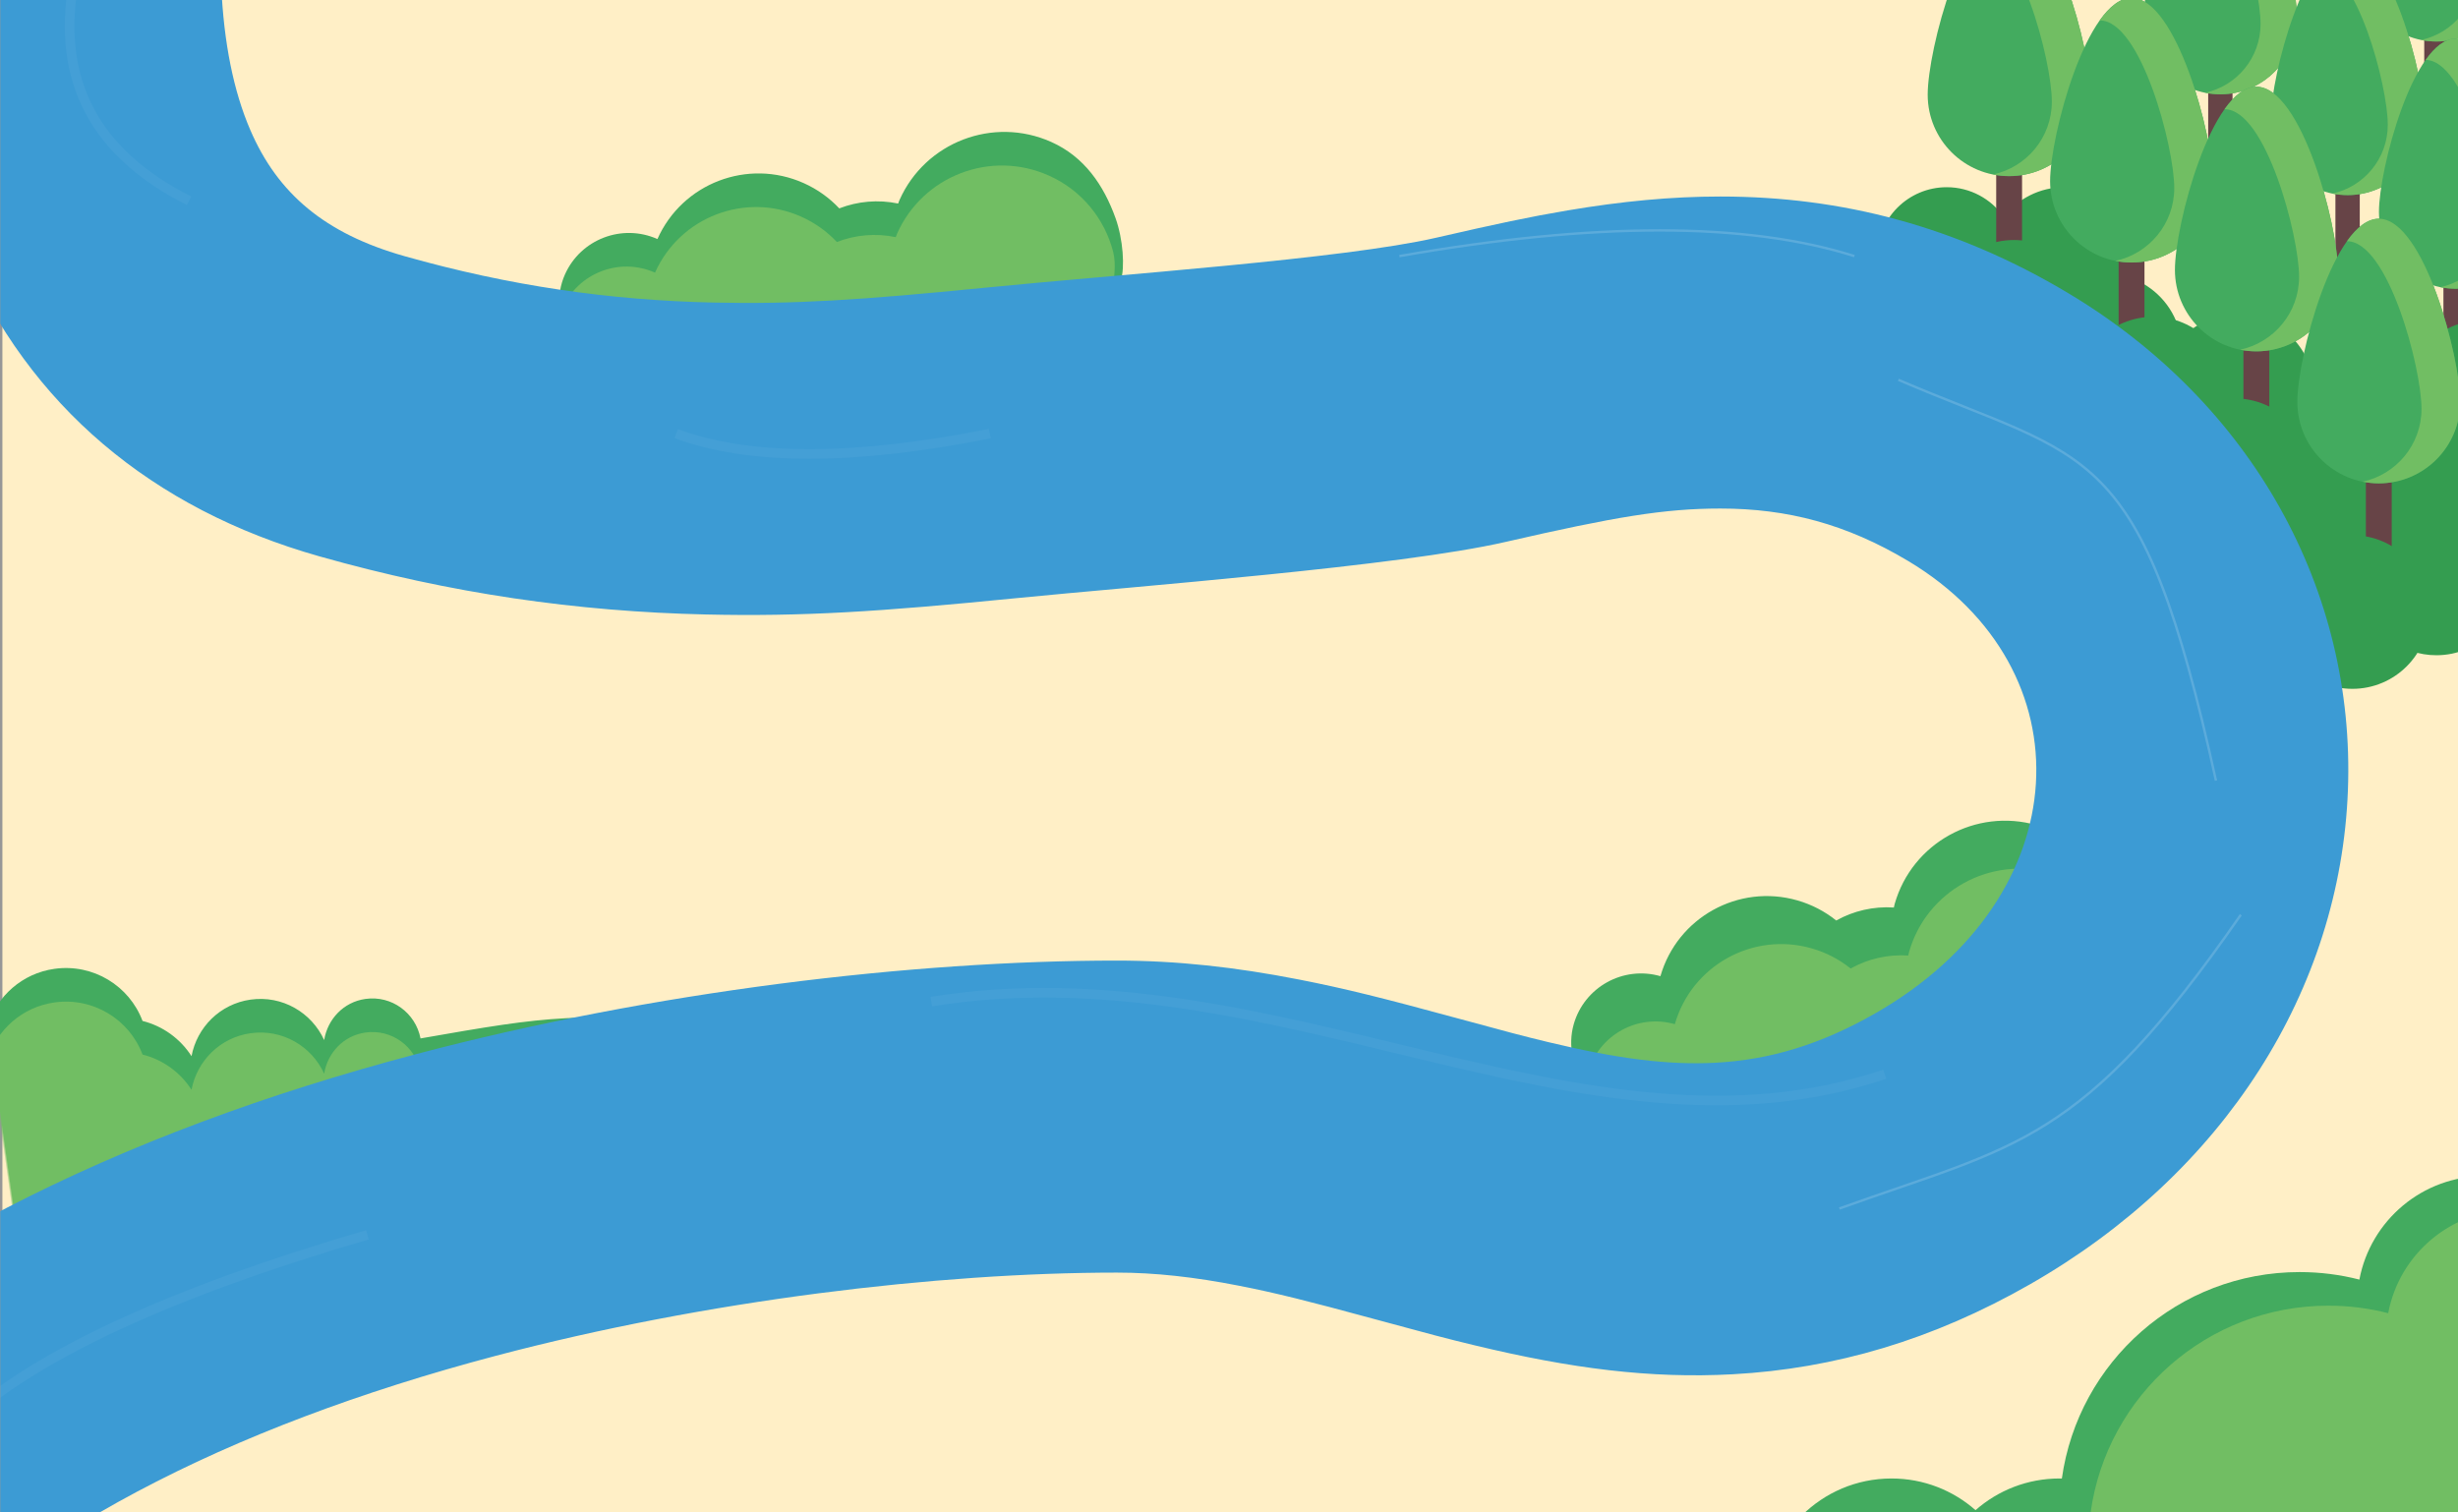 <?xml version="1.0" encoding="UTF-8"?>
<svg width="1024px" height="630px" viewBox="0 0 1024 630" version="1.1" xmlns="http://www.w3.org/2000/svg" xmlns:xlink="http://www.w3.org/1999/xlink">
    <!-- Generator: Sketch 51.3 (57544) - http://www.bohemiancoding.com/sketch -->
    <title>NewHomepage_BG</title>
    <desc>Created with Sketch.</desc>
    <defs>
        <rect id="path-1" x="0" y="0" width="1025" height="772"></rect>
        <filter x="-8.2%" y="-144.8%" width="116.4%" height="389.7%" filterUnits="objectBoundingBox" id="filter-3">
            <feGaussianBlur stdDeviation="5" in="SourceGraphic"></feGaussianBlur>
        </filter>
        <filter x="-9.3%" y="-12.7%" width="118.5%" height="125.3%" filterUnits="objectBoundingBox" id="filter-4">
            <feGaussianBlur stdDeviation="5" in="SourceGraphic"></feGaussianBlur>
        </filter>
        <filter x="-11.7%" y="-9.3%" width="123.4%" height="118.6%" filterUnits="objectBoundingBox" id="filter-5">
            <feGaussianBlur stdDeviation="5" in="SourceGraphic"></feGaussianBlur>
        </filter>
        <filter x="-4.3%" y="-37.9%" width="108.6%" height="175.7%" filterUnits="objectBoundingBox" id="filter-6">
            <feGaussianBlur stdDeviation="5" in="SourceGraphic"></feGaussianBlur>
        </filter>
        <filter x="-10.1%" y="-21.7%" width="120.1%" height="143.4%" filterUnits="objectBoundingBox" id="filter-7">
            <feGaussianBlur stdDeviation="5" in="SourceGraphic"></feGaussianBlur>
        </filter>
        <filter x="-46.2%" y="-25.4%" width="192.4%" height="150.7%" filterUnits="objectBoundingBox" id="filter-8">
            <feGaussianBlur stdDeviation="7" in="SourceGraphic"></feGaussianBlur>
        </filter>
        <filter x="-81.0%" y="-18.0%" width="262.0%" height="136.0%" filterUnits="objectBoundingBox" id="filter-9">
            <feGaussianBlur stdDeviation="7" in="SourceGraphic"></feGaussianBlur>
        </filter>
    </defs>
    <g id="NewHomepage_BG" stroke="none" stroke-width="1" fill="none" fill-rule="evenodd">
        <rect fill="#FFEFC6" x="0" y="0" width="1024" height="630"></rect>
        <g id="BG" transform="translate(0, -79)">
            <mask id="mask-2" fill="white">
                <use xlink:href="#path-1"></use>
            </mask>
            <rect stroke="#979797" x="0.5" y="0.5" width="1024" height="771"></rect>
            <path d="M176.036,520.352 C175.478,509.528 166.647,500.862 155.615,500.862 C146.334,500.862 138.781,507.065 136.19,515.444 C132.618,503.362 121.509,494.487 108.197,494.487 C95.274,494.487 84.43,502.856 80.534,514.397 C76.924,506.54 70.439,500.289 62.363,497.021 C58.975,481.809 45.37,470.414 29.045,470.414 C15.436,470.414 3.786,478.38 -1.711,489.82 C-5.579,488.613 -9.617,487.782 -13.885,487.782 C-23.982,487.782 -33.106,491.556 -40.244,497.58 C-36.407,523.378 -30.735,548.563 -23.122,572.928 C78.81,577.623 208.256,559.566 267.078,524.625 C267.078,524.625 249.155,521.486 237.388,520.453 C220.033,518.928 203.599,519.416 176.036,520.352 Z" id="Shape-Copy-6" fill="#43AB5F" mask="url(#mask-2)" transform="translate(113.417, 522.038) rotate(-8) translate(-113.417, -522.038) "></path>
            <path d="M176.055,534.863 C175.496,524.039 166.665,515.373 155.633,515.373 C146.353,515.373 138.799,521.576 136.208,529.955 C132.637,517.873 121.528,508.998 108.216,508.998 C95.292,508.998 84.449,517.367 80.552,528.907 C76.943,521.05 70.457,514.8 62.381,511.532 C58.994,496.32 45.389,484.925 29.064,484.925 C15.455,484.925 3.805,492.89 -1.692,504.33 C-5.561,503.123 -9.598,502.293 -13.867,502.293 C-23.964,502.293 -33.088,506.067 -40.225,512.091 C-36.388,537.889 -30.717,563.074 -23.104,587.438 C78.829,592.134 200.953,562.155 259.775,527.214 C259.775,527.212 222.307,533.292 176.055,534.863 Z" id="Shape-Copy-11" fill="#71BE63" mask="url(#mask-2)" transform="translate(109.775, 536.425) rotate(-8) translate(-109.775, -536.425) "></path>
            <path d="M868.248,420.832 C859.483,409.818 845.981,402.736 830.803,402.736 C804.38,402.736 782.96,424.134 782.96,450.532 C782.96,451.068 783.022,451.588 783.039,452.121 C774.701,453.924 767.251,458.104 761.452,463.939 C755.952,461.626 749.912,460.344 743.57,460.344 C718.097,460.344 697.447,480.973 697.447,506.422 C681.321,506.422 668.248,519.482 668.248,535.592 C668.248,540.347 669.495,544.769 671.515,548.736 C756.403,541.476 829.126,491.732 868.248,420.832 Z" id="Shape-Copy-7" fill="#43AB5F" mask="url(#mask-2)" transform="translate(768.248, 475.736) rotate(16) translate(-768.248, -475.736) "></path>
            <path d="M874.248,440.832 C865.483,429.818 851.981,422.736 836.803,422.736 C810.38,422.736 788.96,444.134 788.96,470.532 C788.96,471.068 789.022,471.588 789.039,472.121 C780.701,473.924 773.251,478.104 767.452,483.939 C761.952,481.626 755.912,480.344 749.57,480.344 C724.097,480.344 703.447,500.973 703.447,526.422 C687.321,526.422 674.248,539.482 674.248,555.592 C674.248,560.347 675.495,564.769 677.515,568.736 C762.403,561.476 835.126,511.732 874.248,440.832 Z" id="Shape-Copy-9" fill="#71BE63" mask="url(#mask-2)" transform="translate(774.248, 495.736) rotate(16) translate(-774.248, -495.736) "></path>
            <path d="M450.49,127.075 C440.45,116.586 428.224,108.979 413.045,108.979 C386.623,108.979 365.202,130.378 365.202,156.775 C365.202,157.311 365.264,157.831 365.282,158.364 C356.943,160.167 349.493,164.347 343.695,170.182 C338.195,167.869 332.154,166.587 325.813,166.587 C300.34,166.587 279.689,187.216 279.689,212.665 C263.563,212.665 250.49,225.725 250.49,241.835 C250.49,246.59 251.737,251.013 253.757,254.979 C334.364,248.086 470.235,220.712 463.085,150.016 C462.501,144.241 456.896,133.767 450.49,127.075 Z" id="Shape-Copy-8" fill="#43AB5F" mask="url(#mask-2)" transform="translate(356.923, 181.979) rotate(24) translate(-356.923, -181.979) "></path>
            <path d="M449.731,139.941 C440.966,128.928 427.465,121.846 412.286,121.846 C385.864,121.846 364.443,143.244 364.443,169.641 C364.443,170.178 364.505,170.698 364.523,171.231 C356.184,173.034 348.734,177.214 342.936,183.049 C337.436,180.735 331.395,179.453 325.053,179.453 C299.581,179.453 278.93,200.083 278.93,225.532 C262.804,225.532 249.731,238.592 249.731,254.702 C249.731,259.457 250.978,263.879 252.998,267.846 C332.1,261.081 416.393,219.608 457.024,156.321 C454.229,150.043 453.572,144.873 449.731,139.941 Z" id="Shape-Copy-10" fill="#71BE63" mask="url(#mask-2)" transform="translate(353.377, 194.846) rotate(24) translate(-353.377, -194.846) "></path>
            <path d="M964,242 C975.666,242 986.318,246.343 994.427,253.5 C1000.297,246.472 1009.126,242 1019,242 C1036.673,242 1051,256.327 1051,274 C1051,284.07 1046.348,293.054 1039.076,298.92 C1044.01,304.55 1047,311.926 1047,320 C1047,337.673 1032.673,352 1015,352 C1000.547,352 988.332,342.418 984.36,329.26 C978.223,332.295 971.31,334 964,334 C938.595,334 918,313.405 918,288 C918,282.376 919.009,276.988 920.857,272.006 C910.141,268.026 902.137,258.469 900.367,246.863 C894.528,253.101 886.219,257 877,257 C859.327,257 845,242.673 845,225 C845,222.489 845.289,220.046 845.836,217.702 C840.31,214.97 835.686,210.689 832.532,205.426 C827.225,211.305 819.544,215 811,215 C794.984,215 782,202.016 782,186 C782,169.984 794.984,157 811,157 C820.819,157 829.498,161.88 834.745,169.347 C840.6,161.833 849.736,157 860,157 C877.673,157 892,171.327 892,189 C892,191.511 891.711,193.954 891.164,196.298 C900.344,200.836 907.034,209.65 908.633,220.137 C914.472,213.899 922.781,210 932,210 C949.673,210 964,224.327 964,242 Z" id="Combined-Shape" fill="#349D50" fill-rule="nonzero" mask="url(#mask-2)"></path>
            <g id="Group-12-Copy-7" mask="url(#mask-2)">
                <g transform="translate(803, 42)" id="Shape">
                    <path d="M34.002,144.746 C31.025,144.746 28.614,142.337 28.614,139.364 L28.614,81.393 C28.614,78.42 31.025,76.01 34.002,76.01 C36.979,76.01 39.388,78.42 39.388,81.393 L39.388,139.364 C39.388,142.337 36.978,144.746 34.002,144.746 Z" fill="#674447"></path>
                    <path d="M67.928,76.455 C67.928,95.19 52.738,110.378 34,110.378 C15.262,110.378 0.072,95.19 0.072,76.455 C0.072,57.719 15.262,0.125 34,0.125 C52.738,0.125 67.928,57.718 67.928,76.455 Z" fill="#43AB5F"></path>
                    <path d="M34,0.125 C29.296,0.125 24.817,3.76 20.745,9.494 L20.746,9.494 C37.896,9.494 51.798,62.206 51.798,79.355 C51.798,94.271 41.271,106.707 27.244,109.699 C29.428,110.14 31.686,110.379 33.999,110.379 C52.737,110.379 67.928,95.191 67.928,76.456 C67.929,57.718 52.738,0.125 34,0.125 Z" fill="#71BE63"></path>
                </g>
            </g>
            <g id="Group-12-Copy-4" mask="url(#mask-2)">
                <g transform="translate(893, 14)" id="Shape">
                    <path d="M32.002,136.76 C29.2,136.76 26.931,134.484 26.931,131.675 L26.931,76.902 C26.931,74.094 29.2,71.817 32.002,71.817 C34.804,71.817 37.071,74.094 37.071,76.902 L37.071,131.675 C37.071,134.484 34.803,136.76 32.002,136.76 Z" fill="#674447"></path>
                    <path d="M63.932,72.236 C63.932,89.938 49.635,104.289 32,104.289 C14.365,104.289 0.068,89.938 0.068,72.236 C0.068,54.535 14.365,0.118 32,0.118 C49.635,0.118 63.932,54.534 63.932,72.236 Z" fill="#43AB5F"></path>
                    <path d="M32,0.118 C27.573,0.118 23.357,3.553 19.524,8.97 L19.525,8.97 C35.667,8.97 48.751,58.774 48.751,74.976 C48.751,89.07 38.843,100.82 25.642,103.646 C27.697,104.063 29.822,104.289 31.999,104.289 C49.634,104.289 63.932,89.939 63.932,72.237 C63.933,54.534 49.635,0.118 32,0.118 Z" fill="#71BE63"></path>
                </g>
            </g>
            <g id="Group-12-Copy-6" mask="url(#mask-2)">
                <g transform="translate(983, -8)" id="Shape">
                    <path d="M32.002,136.76 C29.2,136.76 26.931,134.484 26.931,131.675 L26.931,76.902 C26.931,74.094 29.2,71.817 32.002,71.817 C34.804,71.817 37.071,74.094 37.071,76.902 L37.071,131.675 C37.071,134.484 34.803,136.76 32.002,136.76 Z" fill="#674447"></path>
                    <path d="M63.932,72.236 C63.932,89.938 49.635,104.289 32,104.289 C14.365,104.289 0.068,89.938 0.068,72.236 C0.068,54.535 14.365,0.118 32,0.118 C49.635,0.118 63.932,54.534 63.932,72.236 Z" fill="#43AB5F"></path>
                    <path d="M32,0.118 C27.573,0.118 23.357,3.553 19.524,8.97 L19.525,8.97 C35.667,8.97 48.751,58.774 48.751,74.976 C48.751,89.07 38.843,100.82 25.642,103.646 C27.697,104.063 29.822,104.289 31.999,104.289 C49.634,104.289 63.932,89.939 63.932,72.237 C63.933,54.534 49.635,0.118 32,0.118 Z" fill="#71BE63"></path>
                </g>
            </g>
            <g id="Group-12-Copy-2" mask="url(#mask-2)">
                <g transform="translate(854, 78)" id="Shape">
                    <path d="M34.002,144.746 C31.025,144.746 28.614,142.337 28.614,139.364 L28.614,81.393 C28.614,78.42 31.025,76.01 34.002,76.01 C36.979,76.01 39.388,78.42 39.388,81.393 L39.388,139.364 C39.388,142.337 36.978,144.746 34.002,144.746 Z" fill="#674447"></path>
                    <path d="M67.928,76.455 C67.928,95.19 52.738,110.378 34,110.378 C15.262,110.378 0.072,95.19 0.072,76.455 C0.072,57.719 15.262,0.125 34,0.125 C52.738,0.125 67.928,57.718 67.928,76.455 Z" fill="#43AB5F"></path>
                    <path d="M34,0.125 C29.296,0.125 24.817,3.76 20.745,9.494 L20.746,9.494 C37.896,9.494 51.798,62.206 51.798,79.355 C51.798,94.271 41.271,106.707 27.244,109.699 C29.428,110.14 31.686,110.379 33.999,110.379 C52.737,110.379 67.928,95.191 67.928,76.456 C67.929,57.718 52.738,0.125 34,0.125 Z" fill="#71BE63"></path>
                </g>
            </g>
            <g id="Group-12-Copy-3" mask="url(#mask-2)">
                <g transform="translate(946, 56)" id="Shape">
                    <path d="M32.002,136.76 C29.2,136.76 26.931,134.484 26.931,131.675 L26.931,76.902 C26.931,74.094 29.2,71.817 32.002,71.817 C34.804,71.817 37.071,74.094 37.071,76.902 L37.071,131.675 C37.071,134.484 34.803,136.76 32.002,136.76 Z" fill="#674447"></path>
                    <path d="M63.932,72.236 C63.932,89.938 49.635,104.289 32,104.289 C14.365,104.289 0.068,89.938 0.068,72.236 C0.068,54.535 14.365,0.118 32,0.118 C49.635,0.118 63.932,54.534 63.932,72.236 Z" fill="#43AB5F"></path>
                    <path d="M32,0.118 C27.573,0.118 23.357,3.553 19.524,8.97 L19.525,8.97 C35.667,8.97 48.751,58.774 48.751,74.976 C48.751,89.07 38.843,100.82 25.642,103.646 C27.697,104.063 29.822,104.289 31.999,104.289 C49.634,104.289 63.932,89.939 63.932,72.237 C63.933,54.534 49.635,0.118 32,0.118 Z" fill="#71BE63"></path>
                </g>
            </g>
            <g id="Group-12-Copy-5" mask="url(#mask-2)">
                <g transform="translate(991, 95)" id="Shape">
                    <path d="M32.002,136.76 C29.2,136.76 26.931,134.484 26.931,131.675 L26.931,76.902 C26.931,74.094 29.2,71.817 32.002,71.817 C34.804,71.817 37.071,74.094 37.071,76.902 L37.071,131.675 C37.071,134.484 34.803,136.76 32.002,136.76 Z" fill="#674447"></path>
                    <path d="M63.932,72.236 C63.932,89.938 49.635,104.289 32,104.289 C14.365,104.289 0.068,89.938 0.068,72.236 C0.068,54.535 14.365,0.118 32,0.118 C49.635,0.118 63.932,54.534 63.932,72.236 Z" fill="#43AB5F"></path>
                    <path d="M32,0.118 C27.573,0.118 23.357,3.553 19.524,8.97 L19.525,8.97 C35.667,8.97 48.751,58.774 48.751,74.976 C48.751,89.07 38.843,100.82 25.642,103.646 C27.697,104.063 29.822,104.289 31.999,104.289 C49.634,104.289 63.932,89.939 63.932,72.237 C63.933,54.534 49.635,0.118 32,0.118 Z" fill="#71BE63"></path>
                </g>
            </g>
            <circle id="Oval-15-Copy-10" fill="#349D50" fill-rule="nonzero" mask="url(#mask-2)" cx="1031.5" cy="238.5" r="25.5"></circle>
            <g id="Group-12-Copy" mask="url(#mask-2)">
                <g transform="translate(906, 115)" id="Shape">
                    <path d="M34.002,144.746 C31.025,144.746 28.614,142.337 28.614,139.364 L28.614,81.393 C28.614,78.42 31.025,76.01 34.002,76.01 C36.979,76.01 39.388,78.42 39.388,81.393 L39.388,139.364 C39.388,142.337 36.978,144.746 34.002,144.746 Z" fill="#674447"></path>
                    <path d="M67.928,76.455 C67.928,95.19 52.738,110.378 34,110.378 C15.262,110.378 0.072,95.19 0.072,76.455 C0.072,57.719 15.262,0.125 34,0.125 C52.738,0.125 67.928,57.718 67.928,76.455 Z" fill="#43AB5F"></path>
                    <path d="M34,0.125 C29.296,0.125 24.817,3.76 20.745,9.494 L20.746,9.494 C37.896,9.494 51.798,62.206 51.798,79.355 C51.798,94.271 41.271,106.707 27.244,109.699 C29.428,110.14 31.686,110.379 33.999,110.379 C52.737,110.379 67.928,95.191 67.928,76.456 C67.929,57.718 52.738,0.125 34,0.125 Z" fill="#71BE63"></path>
                </g>
            </g>
            <g id="Group-12" mask="url(#mask-2)">
                <g transform="translate(957, 170)" id="Shape">
                    <path d="M34.002,144.746 C31.025,144.746 28.614,142.337 28.614,139.364 L28.614,81.393 C28.614,78.42 31.025,76.01 34.002,76.01 C36.979,76.01 39.388,78.42 39.388,81.393 L39.388,139.364 C39.388,142.337 36.978,144.746 34.002,144.746 Z" fill="#674447"></path>
                    <path d="M67.928,76.455 C67.928,95.19 52.738,110.378 34,110.378 C15.262,110.378 0.072,95.19 0.072,76.455 C0.072,57.719 15.262,0.125 34,0.125 C52.738,0.125 67.928,57.718 67.928,76.455 Z" fill="#43AB5F"></path>
                    <path d="M34,0.125 C29.296,0.125 24.817,3.76 20.745,9.494 L20.746,9.494 C37.896,9.494 51.798,62.206 51.798,79.355 C51.798,94.271 41.271,106.707 27.244,109.699 C29.428,110.14 31.686,110.379 33.999,110.379 C52.737,110.379 67.928,95.191 67.928,76.456 C67.929,57.718 52.738,0.125 34,0.125 Z" fill="#71BE63"></path>
                </g>
            </g>
            <circle id="Oval-15-Copy-6" fill="#349D50" fill-rule="nonzero" mask="url(#mask-2)" cx="980" cy="334" r="32"></circle>
            <circle id="Oval-15-Copy-7" fill="#349D50" fill-rule="nonzero" mask="url(#mask-2)" cx="931" cy="277" r="32"></circle>
            <circle id="Oval-15-Copy-8" fill="#349D50" fill-rule="nonzero" mask="url(#mask-2)" cx="897" cy="243" r="32"></circle>
            <circle id="Oval-15-Copy-9" fill="#349D50" fill-rule="nonzero" mask="url(#mask-2)" cx="839" cy="211" r="32"></circle>
            <path d="M-29.756,-33 L98.473,-11.614 C87.739,52.749 90.451,101.027 104.243,133.09 C115.706,159.738 135.433,176.357 168.446,185.704 C212.386,198.146 253.998,204.085 297.053,205.054 C330.459,205.806 358.435,204.033 410.154,198.891 C465.835,193.357 559.742,186.898 598.245,178.06 C623.909,172.169 637.099,169.358 653.264,166.634 C675.605,162.871 696.199,160.877 716.718,160.877 C767.485,160.877 815.182,173.347 861.682,201.17 C938.298,247.014 981.277,324.84 978.139,408.218 C975.01,491.356 926.65,567.775 845.766,614.055 C805.254,637.235 764.35,649.274 721.859,651.58 C687.48,653.445 654.538,649.191 614.642,639.596 C602.582,636.696 595.271,634.757 571.632,628.328 C544.981,621.08 531.419,617.677 516.179,614.689 C497.581,611.044 481.122,609.22 465.28,609.22 C390.989,609.22 294.156,620.727 206.478,643.906 C94.127,673.608 5.325,719.571 -48.238,780.681 L-146,694.991 C-106.884,650.364 -56.797,613.073 2.465,582.399 C53.708,555.877 111.184,534.633 173.252,518.224 C272.271,492.047 380.208,479.22 465.28,479.22 C490.181,479.22 514.836,481.952 541.184,487.117 C560.396,490.883 576.204,494.849 605.749,502.884 C628.025,508.943 634.713,510.717 645.04,513.2 C673.733,520.101 694.993,522.846 714.816,521.771 C737.105,520.561 758.308,514.32 781.204,501.22 C866.39,452.479 869.96,357.618 794.933,312.725 C769.167,297.308 744.567,290.877 716.718,290.877 C693.342,290.877 672.637,294.364 627.33,304.764 C582.619,315.028 473.996,323.186 423.013,328.254 C366.377,333.884 334.204,335.923 294.127,335.021 C240.384,333.811 187.88,326.318 133.03,310.787 C63.229,291.024 12.153,247.996 -15.177,184.459 C-40.178,126.339 -44.248,53.895 -29.756,-33 Z" id="Path-13-Copy-8" fill="#3C9BD4" fill-rule="nonzero" mask="url(#mask-2)"></path>
            <g id="Group-11" mask="url(#mask-2)" fill-rule="nonzero" stroke="#FFFFFF">
                <g transform="translate(-16, 72)">
                    <path d="M599,113.701 C680.302,99.433 743.479,99.433 788.533,113.701" id="Path-2" stroke-width="1" opacity="0.4" filter="url(#filter-3)"></path>
                    <path d="M782.269,510.522 C856.09,483.993 883.075,483.993 949.524,388.13" id="Path-2-Copy-2" stroke-width="1" opacity="0.4" filter="url(#filter-4)"></path>
                    <path d="M939.168,332.246 C907.79,189.472 886.927,199.707 806.856,165.245" id="Path-2-Copy" stroke-width="1" opacity="0.4" filter="url(#filter-5)"></path>
                    <path d="M404,424.306 C547.153,401.116 675.79,496.926 801.173,454.572" id="Path-16" stroke-width="4" opacity="0.2" filter="url(#filter-6)"></path>
                    <path d="M169.074,521.464 C86.895,545.509 30.592,571.608 0.166,599.761" id="Path-17" stroke-width="4" opacity="0.2" filter="url(#filter-7)"></path>
                    <path d="M46.614,0 C39.563,40.739 55.612,70.955 94.762,90.647" id="Path-15" stroke-width="4" opacity="0.2" filter="url(#filter-8)"></path>
                    <path d="M349.955,124.34 C345.209,156.399 354.266,199.01 377.127,252.174" id="Path-15-Copy" stroke-width="4" opacity="0.2" filter="url(#filter-9)" transform="translate(362.929, 188.257) rotate(-78) translate(-362.929, -188.257) "></path>
                </g>
            </g>
            <path d="M769.923,797.837 C764.821,812.487 750.888,823 734.5,823 C713.789,823 697,806.211 697,785.5 C697,764.789 713.789,748 734.5,748 C734.667,748 734.834,748.001 735,748.003 C735,718.729 758.729,695 788,695 C801.414,695 813.664,699.983 823,708.2 C832.336,699.983 844.586,695 858,695 C858.324,695 858.648,695.003 858.971,695.009 C865.776,646.404 907.52,609 958,609 C966.603,609 974.952,610.086 982.918,612.129 C987.543,587.575 1009.102,569 1035,569 C1064.271,569 1088,592.729 1088,622 C1088,645.647 1072.514,665.677 1051.13,672.501 C1055.565,683.808 1058,696.12 1058,709 C1058,764.228 1013.228,809 958,809 C933.934,809 911.854,800.499 894.598,786.335 C885.084,795.421 872.194,801 858,801 C844.586,801 832.336,796.017 823,787.8 C813.664,796.017 801.414,801 788,801 C781.652,801 775.564,799.884 769.923,797.837 Z" id="Combined-Shape" fill="#43AB5F" fill-rule="nonzero" mask="url(#mask-2)"></path>
            <path d="M781.923,811.837 C776.821,826.487 762.888,837 746.5,837 C725.789,837 709,820.211 709,799.5 C709,778.789 725.789,762 746.5,762 C746.667,762 746.834,762.001 747,762.003 C747,732.729 770.729,709 800,709 C813.414,709 825.664,713.983 835,722.2 C844.336,713.983 856.586,709 870,709 C870.324,709 870.648,709.003 870.971,709.009 C877.776,660.404 919.52,623 970,623 C978.603,623 986.952,624.086 994.918,626.129 C999.543,601.575 1021.102,583 1047,583 C1076.271,583 1100,606.729 1100,636 C1100,659.647 1084.514,679.677 1063.13,686.501 C1067.565,697.808 1070,710.12 1070,723 C1070,778.228 1025.228,823 970,823 C945.934,823 923.854,814.499 906.598,800.335 C897.084,809.421 884.194,815 870,815 C856.586,815 844.336,810.017 835,801.8 C825.664,810.017 813.414,815 800,815 C793.652,815 787.564,813.884 781.923,811.837 Z" id="Combined-Shape-Copy" fill="#71BE63" fill-rule="nonzero" mask="url(#mask-2)"></path>
        </g>
    </g>
</svg>